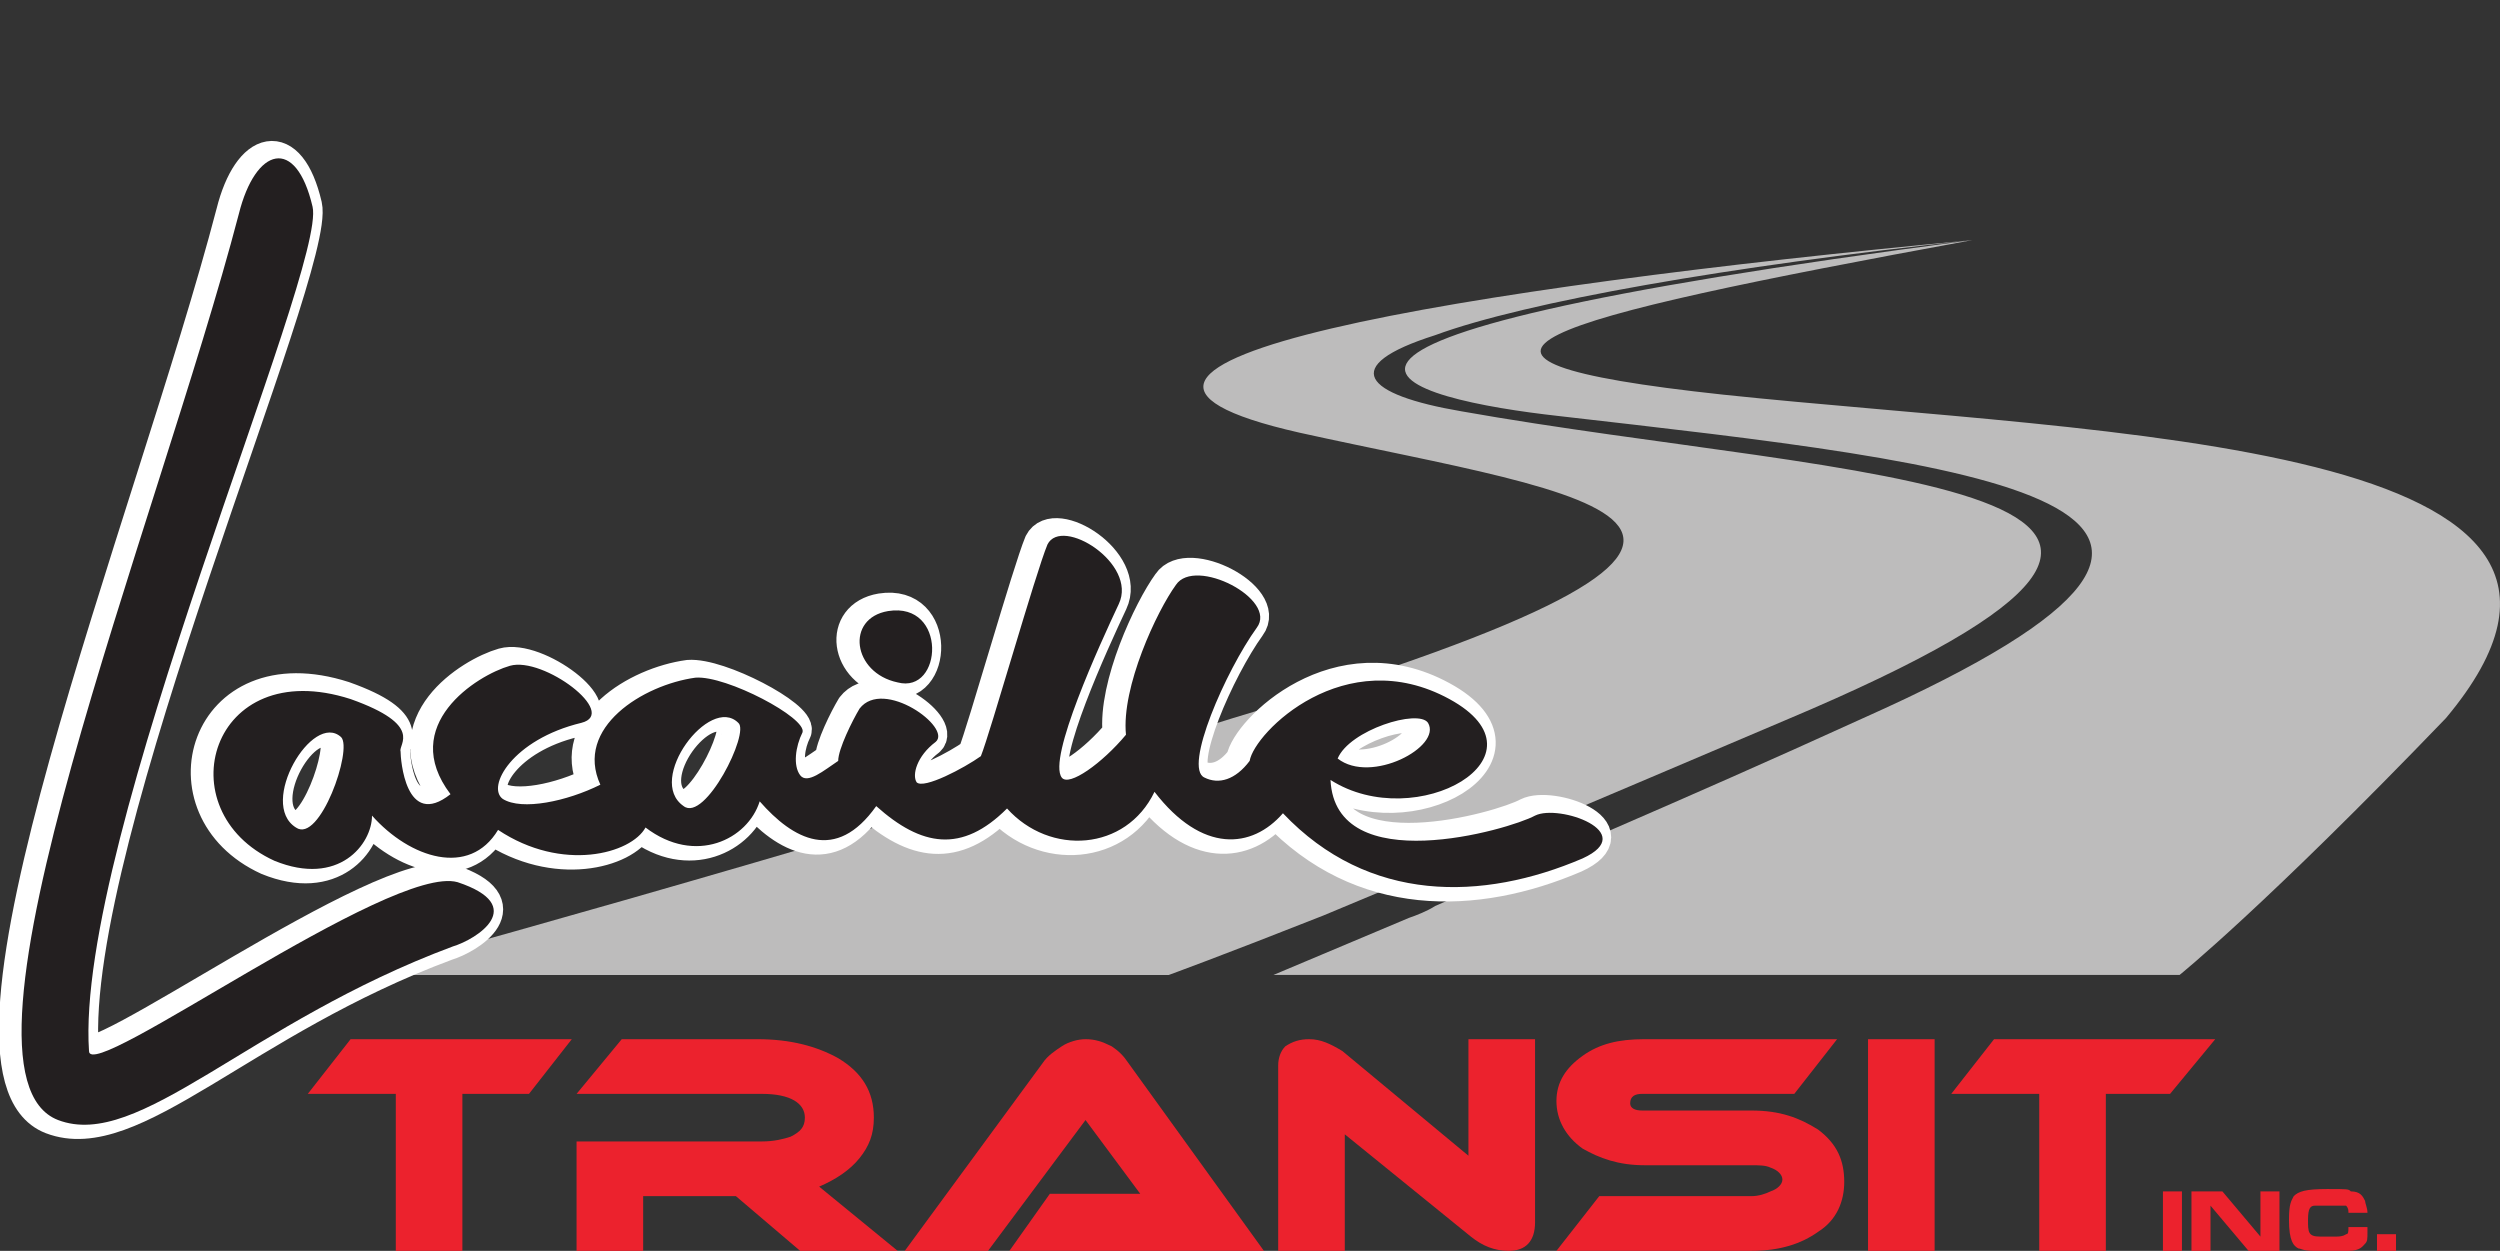 <?xml version="1.0" encoding="UTF-8" standalone="no"?>
<!-- Created with Inkscape (http://www.inkscape.org/) -->

<svg
   xmlns:dc="http://purl.org/dc/elements/1.1/"
   xmlns:cc="http://creativecommons.org/ns#"
   xmlns:rdf="http://www.w3.org/1999/02/22-rdf-syntax-ns#"
   xmlns:svg="http://www.w3.org/2000/svg"
   xmlns="http://www.w3.org/2000/svg"
   xmlns:sodipodi="http://sodipodi.sourceforge.net/DTD/sodipodi-0.dtd"
   xmlns:inkscape="http://www.inkscape.org/namespaces/inkscape"
   id="svg2"
   version="1.1"
   inkscape:version="0.48.2 r9819"
   width="856.648"
   height="428.619"
   xml:space="preserve"
   sodipodi:docname="lacaillelogo.svg"><rect width="100%" height="100%" fill="#333333" stroke="none"/><defs
     id="defs6"><clipPath
       clipPathUnits="userSpaceOnUse"
       id="clipPath296"><path
         d="m 3625.56,1688.78 c 0,-60.96 49.28,-110.36 110.09,-110.36 60.38,0 110.1,49.4 110.1,110.36 0,60.52 -49.72,109.47 -110.1,109.47 -60.81,0 -110.09,-48.95 -110.09,-109.47 z"
         clip-rule="evenodd"
         id="path298"
         inkscape:connector-curvature="0" /></clipPath><radialGradient
       fx="19928.199"
       fy="15630.4"
       cx="19928.199"
       cy="15630.4"
       r="0"
       gradientUnits="userSpaceOnUse"
       gradientTransform="matrix(0,0.015,-0.015,0,676.357,-88.193)"
       id="radialGradient300"><stop
         style="stop-opacity:1;stop-color:#bdbcbc"
         offset="0"
         id="stop302" /><stop
         style="stop-opacity:1;stop-color:#ffffff"
         offset="1"
         id="stop304" /></radialGradient><clipPath
       clipPathUnits="userSpaceOnUse"
       id="clipPath314"><path
         d="m 3835.16,1691.21 c 0,55.63 -44.39,101.02 -100.77,101.02 -55.94,0 -101.22,-45.39 -101.22,-101.02 0,-56.96 45.28,-101.46 101.22,-101.46 56.38,0 100.77,44.5 100.77,101.46 z"
         clip-rule="evenodd"
         id="path316"
         inkscape:connector-curvature="0" /></clipPath><radialGradient
       fx="19950.1"
       fy="15642.6"
       cx="19950.1"
       cy="15642.6"
       r="0"
       gradientUnits="userSpaceOnUse"
       gradientTransform="matrix(0,0.015,-0.015,0,676.357,-88.193)"
       id="radialGradient318"><stop
         style="stop-opacity:1;stop-color:#bdbcbc"
         offset="0"
         id="stop320" /><stop
         style="stop-opacity:1;stop-color:#ffffff"
         offset="1"
         id="stop322" /></radialGradient><clipPath
       clipPathUnits="userSpaceOnUse"
       id="clipPath332"><path
         d="m 3815.17,1690.6 c 0,44.5 -35.96,80.99 -80.35,80.99 -44.84,0 -80.35,-36.49 -80.35,-80.99 0,-44.5 35.51,-80.1 80.35,-80.1 44.39,0 80.35,35.6 80.35,80.1 z"
         clip-rule="evenodd"
         id="path334"
         inkscape:connector-curvature="0" /></clipPath><radialGradient
       fx="19950.5"
       fy="15637.3"
       cx="19950.5"
       cy="15637.3"
       r="0"
       gradientUnits="userSpaceOnUse"
       gradientTransform="matrix(0,0.015,-0.015,0,676.357,-88.193)"
       id="radialGradient336"><stop
         style="stop-opacity:1;stop-color:#bdbcbc"
         offset="0"
         id="stop338" /><stop
         style="stop-opacity:1;stop-color:#ffffff"
         offset="1"
         id="stop340" /></radialGradient><clipPath
       clipPathUnits="userSpaceOnUse"
       id="clipPath350"><path
         d="m 3807.9,1688.78 c 0,40.5 -31.96,72.54 -72.36,72.54 -40.4,0 -72.81,-32.04 -72.81,-72.54 0,-39.6 32.41,-72.09 72.81,-72.09 40.4,0 72.36,32.49 72.36,72.09 z"
         clip-rule="evenodd"
         id="path352"
         inkscape:connector-curvature="0" /></clipPath><radialGradient
       fx="19933.699"
       fy="15633.2"
       cx="19933.699"
       cy="15633.2"
       r="0"
       gradientUnits="userSpaceOnUse"
       gradientTransform="matrix(0,0.015,-0.015,0,676.357,-88.193)"
       id="radialGradient354"><stop
         style="stop-opacity:1;stop-color:#bdbcbc"
         offset="0"
         id="stop356" /><stop
         style="stop-opacity:1;stop-color:#ffffff"
         offset="1"
         id="stop358" /></radialGradient><clipPath
       clipPathUnits="userSpaceOnUse"
       id="clipPath368"><path
         d="m 3782.46,1688.78 c 0,-27.14 -21.76,-48.51 -48.83,-48.51 -26.64,0 -47.95,21.37 -47.95,48.51 0,26.7 21.31,48.95 47.95,48.95 27.07,0 48.83,-22.25 48.83,-48.95 z"
         clip-rule="evenodd"
         id="path370"
         inkscape:connector-curvature="0" /></clipPath><radialGradient
       fx="19933.699"
       fy="15643.4"
       cx="19933.699"
       cy="15643.4"
       r="0"
       gradientUnits="userSpaceOnUse"
       gradientTransform="matrix(0,0.015,-0.015,0,676.357,-88.193)"
       id="radialGradient372"><stop
         style="stop-opacity:1;stop-color:#bdbcbc"
         offset="0"
         id="stop374" /><stop
         style="stop-opacity:1;stop-color:#ffffff"
         offset="1"
         id="stop376" /></radialGradient><clipPath
       clipPathUnits="userSpaceOnUse"
       id="clipPath386"><path
         d="m 3756.41,1688.78 c 0,11.57 -9.77,21.36 -22.2,21.36 -11.98,0 -21.75,-9.79 -21.75,-21.36 0,-12.01 9.77,-21.8 21.75,-21.8 12.43,0 22.2,9.79 22.2,21.8 z"
         clip-rule="evenodd"
         id="path388"
         inkscape:connector-curvature="0" /></clipPath><radialGradient
       fx="19930.1"
       fy="15640.4"
       cx="19930.1"
       cy="15640.4"
       r="0"
       gradientUnits="userSpaceOnUse"
       gradientTransform="matrix(0,0.015,-0.015,0,676.357,-88.193)"
       id="radialGradient390"><stop
         style="stop-opacity:1;stop-color:#bdbcbc"
         offset="0"
         id="stop392" /><stop
         style="stop-opacity:1;stop-color:#ffffff"
         offset="1"
         id="stop394" /></radialGradient><clipPath
       clipPathUnits="userSpaceOnUse"
       id="clipPath620"><path
         d="m 3625.56,1218.9 c 0,-60.97 49.28,-110.36 110.09,-110.36 60.38,0 110.1,49.39 110.1,110.36 0,60.52 -49.72,109.47 -110.1,109.47 -60.81,0 -110.09,-48.95 -110.09,-109.47 z"
         clip-rule="evenodd"
         id="path622"
         inkscape:connector-curvature="0" /></clipPath><radialGradient
       fx="16064.1"
       fy="15630.4"
       cx="16064.1"
       cy="15630.4"
       r="0"
       gradientUnits="userSpaceOnUse"
       gradientTransform="matrix(0,0.015,-0.015,0,676.357,-88.193)"
       id="radialGradient624"><stop
         style="stop-opacity:1;stop-color:#bdbcbc"
         offset="0"
         id="stop626" /><stop
         style="stop-opacity:1;stop-color:#ffffff"
         offset="1"
         id="stop628" /></radialGradient><clipPath
       clipPathUnits="userSpaceOnUse"
       id="clipPath638"><path
         d="m 3835.16,1221.33 c 0,55.62 -44.39,101.01 -100.77,101.01 -55.94,0 -101.22,-45.39 -101.22,-101.01 0,-56.96 45.28,-101.47 101.22,-101.47 56.38,0 100.77,44.51 100.77,101.47 z"
         clip-rule="evenodd"
         id="path640"
         inkscape:connector-curvature="0" /></clipPath><radialGradient
       fx="16085.9"
       fy="15642.6"
       cx="16085.9"
       cy="15642.6"
       r="0"
       gradientUnits="userSpaceOnUse"
       gradientTransform="matrix(0,0.015,-0.015,0,676.357,-88.193)"
       id="radialGradient642"><stop
         style="stop-opacity:1;stop-color:#bdbcbc"
         offset="0"
         id="stop644" /><stop
         style="stop-opacity:1;stop-color:#ffffff"
         offset="1"
         id="stop646" /></radialGradient><clipPath
       clipPathUnits="userSpaceOnUse"
       id="clipPath656"><path
         d="m 3815.17,1220.72 c 0,44.5 -35.96,80.99 -80.35,80.99 -44.84,0 -80.35,-36.49 -80.35,-80.99 0,-44.5 35.51,-80.1 80.35,-80.1 44.39,0 80.35,35.6 80.35,80.1 z"
         clip-rule="evenodd"
         id="path658"
         inkscape:connector-curvature="0" /></clipPath><radialGradient
       fx="16086.4"
       fy="15637.3"
       cx="16086.4"
       cy="15637.3"
       r="0"
       gradientUnits="userSpaceOnUse"
       gradientTransform="matrix(0,0.015,-0.015,0,676.357,-88.193)"
       id="radialGradient660"><stop
         style="stop-opacity:1;stop-color:#bdbcbc"
         offset="0"
         id="stop662" /><stop
         style="stop-opacity:1;stop-color:#ffffff"
         offset="1"
         id="stop664" /></radialGradient><clipPath
       clipPathUnits="userSpaceOnUse"
       id="clipPath674"><path
         d="m 3807.9,1218.9 c 0,40.49 -31.96,72.53 -72.36,72.53 -40.4,0 -72.81,-32.04 -72.81,-72.53 0,-39.61 32.41,-72.1 72.81,-72.1 40.4,0 72.36,32.49 72.36,72.1 z"
         clip-rule="evenodd"
         id="path676"
         inkscape:connector-curvature="0" /></clipPath><radialGradient
       fx="16069.6"
       fy="15633.2"
       cx="16069.6"
       cy="15633.2"
       r="0"
       gradientUnits="userSpaceOnUse"
       gradientTransform="matrix(0,0.015,-0.015,0,676.357,-88.193)"
       id="radialGradient678"><stop
         style="stop-opacity:1;stop-color:#bdbcbc"
         offset="0"
         id="stop680" /><stop
         style="stop-opacity:1;stop-color:#ffffff"
         offset="1"
         id="stop682" /></radialGradient><clipPath
       clipPathUnits="userSpaceOnUse"
       id="clipPath692"><path
         d="m 3782.46,1218.9 c 0,-27.15 -21.76,-48.51 -48.83,-48.51 -26.64,0 -47.95,21.36 -47.95,48.51 0,26.7 21.31,48.95 47.95,48.95 27.07,0 48.83,-22.25 48.83,-48.95 z"
         clip-rule="evenodd"
         id="path694"
         inkscape:connector-curvature="0" /></clipPath><radialGradient
       fx="16069.6"
       fy="15643.4"
       cx="16069.6"
       cy="15643.4"
       r="0"
       gradientUnits="userSpaceOnUse"
       gradientTransform="matrix(0,0.015,-0.015,0,676.357,-88.193)"
       id="radialGradient696"><stop
         style="stop-opacity:1;stop-color:#bdbcbc"
         offset="0"
         id="stop698" /><stop
         style="stop-opacity:1;stop-color:#ffffff"
         offset="1"
         id="stop700" /></radialGradient><clipPath
       clipPathUnits="userSpaceOnUse"
       id="clipPath710"><path
         d="m 3756.41,1218.9 c 0,11.57 -9.77,21.36 -22.2,21.36 -11.98,0 -21.75,-9.79 -21.75,-21.36 0,-12.02 9.77,-21.81 21.75,-21.81 12.43,0 22.2,9.79 22.2,21.81 z"
         clip-rule="evenodd"
         id="path712"
         inkscape:connector-curvature="0" /></clipPath><radialGradient
       fx="16065.9"
       fy="15640.4"
       cx="16065.9"
       cy="15640.4"
       r="0"
       gradientUnits="userSpaceOnUse"
       gradientTransform="matrix(0,0.015,-0.015,0,676.357,-88.193)"
       id="radialGradient714"><stop
         style="stop-opacity:1;stop-color:#bdbcbc"
         offset="0"
         id="stop716" /><stop
         style="stop-opacity:1;stop-color:#ffffff"
         offset="1"
         id="stop718" /></radialGradient><clipPath
       clipPathUnits="userSpaceOnUse"
       id="clipPath1014"><path
         d="m 1848.54,4904.68 c 0,60.96 49.28,110.36 110.09,110.36 60.38,0 110.1,-49.4 110.1,-110.36 0,-60.52 -49.72,-109.48 -110.1,-109.48 -60.81,0 -110.09,48.96 -110.09,109.48 z"
         clip-rule="evenodd"
         id="path1016"
         inkscape:connector-curvature="0" /></clipPath><radialGradient
       fx="46382.102"
       fy="30244"
       cx="46382.102"
       cy="30244"
       r="0"
       gradientUnits="userSpaceOnUse"
       gradientTransform="matrix(0,0.015,-0.015,0,676.357,-88.193)"
       id="radialGradient1018"><stop
         style="stop-opacity:1;stop-color:#bdbcbc"
         offset="0"
         id="stop1020" /><stop
         style="stop-opacity:1;stop-color:#ffffff"
         offset="1"
         id="stop1022" /></radialGradient><clipPath
       clipPathUnits="userSpaceOnUse"
       id="clipPath1032"><path
         d="m 2058.14,4902.25 c 0,-55.63 -44.39,-101.02 -100.77,-101.02 -55.94,0 -101.21,45.39 -101.21,101.02 0,56.96 45.27,101.46 101.21,101.46 56.38,0 100.77,-44.5 100.77,-101.46 z"
         clip-rule="evenodd"
         id="path1034"
         inkscape:connector-curvature="0" /></clipPath><radialGradient
       fx="46360.301"
       fy="30256.301"
       cx="46360.301"
       cy="30256.301"
       r="0"
       gradientUnits="userSpaceOnUse"
       gradientTransform="matrix(0,0.015,-0.015,0,676.357,-88.193)"
       id="radialGradient1036"><stop
         style="stop-opacity:1;stop-color:#bdbcbc"
         offset="0"
         id="stop1038" /><stop
         style="stop-opacity:1;stop-color:#ffffff"
         offset="1"
         id="stop1040" /></radialGradient><clipPath
       clipPathUnits="userSpaceOnUse"
       id="clipPath1050"><path
         d="m 2038.15,4902.86 c 0,-44.51 -35.96,-81 -80.35,-81 -44.84,0 -80.35,36.49 -80.35,81 0,44.5 35.51,80.1 80.35,80.1 44.39,0 80.35,-35.6 80.35,-80.1 z"
         clip-rule="evenodd"
         id="path1052"
         inkscape:connector-curvature="0" /></clipPath><radialGradient
       fx="46359.801"
       fy="30250.9"
       cx="46359.801"
       cy="30250.9"
       r="0"
       gradientUnits="userSpaceOnUse"
       gradientTransform="matrix(0,0.015,-0.015,0,676.357,-88.193)"
       id="radialGradient1054"><stop
         style="stop-opacity:1;stop-color:#bdbcbc"
         offset="0"
         id="stop1056" /><stop
         style="stop-opacity:1;stop-color:#ffffff"
         offset="1"
         id="stop1058" /></radialGradient><clipPath
       clipPathUnits="userSpaceOnUse"
       id="clipPath1068"><path
         d="m 2030.88,4904.68 c 0,-40.5 -31.96,-72.54 -72.36,-72.54 -40.39,0 -72.8,32.04 -72.8,72.54 0,39.6 32.41,72.09 72.8,72.09 40.4,0 72.36,-32.49 72.36,-72.09 z"
         clip-rule="evenodd"
         id="path1070"
         inkscape:connector-curvature="0" /></clipPath><radialGradient
       fx="46376.602"
       fy="30246.801"
       cx="46376.602"
       cy="30246.801"
       r="0"
       gradientUnits="userSpaceOnUse"
       gradientTransform="matrix(0,0.015,-0.015,0,676.357,-88.193)"
       id="radialGradient1072"><stop
         style="stop-opacity:1;stop-color:#bdbcbc"
         offset="0"
         id="stop1074" /><stop
         style="stop-opacity:1;stop-color:#ffffff"
         offset="1"
         id="stop1076" /></radialGradient><clipPath
       clipPathUnits="userSpaceOnUse"
       id="clipPath1086"><path
         d="m 2005.44,4904.68 c 0,27.14 -21.75,48.5 -48.83,48.5 -26.64,0 -47.95,-21.36 -47.95,-48.5 0,-26.7 21.31,-48.95 47.95,-48.95 27.08,0 48.83,22.25 48.83,48.95 z"
         clip-rule="evenodd"
         id="path1088"
         inkscape:connector-curvature="0" /></clipPath><radialGradient
       fx="46376.602"
       fy="30257.1"
       cx="46376.602"
       cy="30257.1"
       r="0"
       gradientUnits="userSpaceOnUse"
       gradientTransform="matrix(0,0.015,-0.015,0,676.357,-88.193)"
       id="radialGradient1090"><stop
         style="stop-opacity:1;stop-color:#bdbcbc"
         offset="0"
         id="stop1092" /><stop
         style="stop-opacity:1;stop-color:#ffffff"
         offset="1"
         id="stop1094" /></radialGradient><clipPath
       clipPathUnits="userSpaceOnUse"
       id="clipPath1104"><path
         d="m 1979.39,4904.68 c 0,-11.57 -9.76,-21.36 -22.2,-21.36 -11.98,0 -21.75,9.79 -21.75,21.36 0,12.01 9.77,21.8 21.75,21.8 12.44,0 22.2,-9.79 22.2,-21.8 z"
         clip-rule="evenodd"
         id="path1106"
         inkscape:connector-curvature="0" /></clipPath><radialGradient
       fx="46380.199"
       fy="30254.1"
       cx="46380.199"
       cy="30254.1"
       r="0"
       gradientUnits="userSpaceOnUse"
       gradientTransform="matrix(0,0.015,-0.015,0,676.357,-88.193)"
       id="radialGradient1108"><stop
         style="stop-opacity:1;stop-color:#bdbcbc"
         offset="0"
         id="stop1110" /><stop
         style="stop-opacity:1;stop-color:#ffffff"
         offset="1"
         id="stop1112" /></radialGradient><clipPath
       clipPathUnits="userSpaceOnUse"
       id="clipPath1338"><path
         d="m 1848.54,5374.56 c 0,60.96 49.28,110.36 110.09,110.36 60.38,0 110.1,-49.4 110.1,-110.36 0,-60.52 -49.72,-109.47 -110.1,-109.47 -60.81,0 -110.09,48.95 -110.09,109.47 z"
         clip-rule="evenodd"
         id="path1340"
         inkscape:connector-curvature="0" /></clipPath><radialGradient
       fx="50246.199"
       fy="30244"
       cx="50246.199"
       cy="30244"
       r="0"
       gradientUnits="userSpaceOnUse"
       gradientTransform="matrix(0,0.015,-0.015,0,676.357,-88.193)"
       id="radialGradient1342"><stop
         style="stop-opacity:1;stop-color:#bdbcbc"
         offset="0"
         id="stop1344" /><stop
         style="stop-opacity:1;stop-color:#ffffff"
         offset="1"
         id="stop1346" /></radialGradient><clipPath
       clipPathUnits="userSpaceOnUse"
       id="clipPath1356"><path
         d="m 2058.14,5372.13 c 0,-55.63 -44.39,-101.02 -100.77,-101.02 -55.94,0 -101.21,45.39 -101.21,101.02 0,56.96 45.27,101.46 101.21,101.46 56.38,0 100.77,-44.5 100.77,-101.46 z"
         clip-rule="evenodd"
         id="path1358"
         inkscape:connector-curvature="0" /></clipPath><radialGradient
       fx="50224.398"
       fy="30256.301"
       cx="50224.398"
       cy="30256.301"
       r="0"
       gradientUnits="userSpaceOnUse"
       gradientTransform="matrix(0,0.015,-0.015,0,676.357,-88.193)"
       id="radialGradient1360"><stop
         style="stop-opacity:1;stop-color:#bdbcbc"
         offset="0"
         id="stop1362" /><stop
         style="stop-opacity:1;stop-color:#ffffff"
         offset="1"
         id="stop1364" /></radialGradient><clipPath
       clipPathUnits="userSpaceOnUse"
       id="clipPath1374"><path
         d="m 2038.15,5372.74 c 0,-44.5 -35.96,-80.99 -80.35,-80.99 -44.84,0 -80.35,36.49 -80.35,80.99 0,44.5 35.51,80.1 80.35,80.1 44.39,0 80.35,-35.6 80.35,-80.1 z"
         clip-rule="evenodd"
         id="path1376"
         inkscape:connector-curvature="0" /></clipPath><radialGradient
       fx="50223.898"
       fy="30250.9"
       cx="50223.898"
       cy="30250.9"
       r="0"
       gradientUnits="userSpaceOnUse"
       gradientTransform="matrix(0,0.015,-0.015,0,676.357,-88.193)"
       id="radialGradient1378"><stop
         style="stop-opacity:1;stop-color:#bdbcbc"
         offset="0"
         id="stop1380" /><stop
         style="stop-opacity:1;stop-color:#ffffff"
         offset="1"
         id="stop1382" /></radialGradient><clipPath
       clipPathUnits="userSpaceOnUse"
       id="clipPath1392"><path
         d="m 2030.88,5374.56 c 0,-40.5 -31.96,-72.54 -72.36,-72.54 -40.39,0 -72.8,32.04 -72.8,72.54 0,39.6 32.41,72.09 72.8,72.09 40.4,0 72.36,-32.49 72.36,-72.09 z"
         clip-rule="evenodd"
         id="path1394"
         inkscape:connector-curvature="0" /></clipPath><radialGradient
       fx="50240.801"
       fy="30246.801"
       cx="50240.801"
       cy="30246.801"
       r="0"
       gradientUnits="userSpaceOnUse"
       gradientTransform="matrix(0,0.015,-0.015,0,676.357,-88.193)"
       id="radialGradient1396"><stop
         style="stop-opacity:1;stop-color:#bdbcbc"
         offset="0"
         id="stop1398" /><stop
         style="stop-opacity:1;stop-color:#ffffff"
         offset="1"
         id="stop1400" /></radialGradient><clipPath
       clipPathUnits="userSpaceOnUse"
       id="clipPath1410"><path
         d="m 2005.44,5374.56 c 0,27.14 -21.75,48.51 -48.83,48.51 -26.64,0 -47.95,-21.37 -47.95,-48.51 0,-26.7 21.31,-48.95 47.95,-48.95 27.08,0 48.83,22.25 48.83,48.95 z"
         clip-rule="evenodd"
         id="path1412"
         inkscape:connector-curvature="0" /></clipPath><radialGradient
       fx="50240.801"
       fy="30257.1"
       cx="50240.801"
       cy="30257.1"
       r="0"
       gradientUnits="userSpaceOnUse"
       gradientTransform="matrix(0,0.015,-0.015,0,676.357,-88.193)"
       id="radialGradient1414"><stop
         style="stop-opacity:1;stop-color:#bdbcbc"
         offset="0"
         id="stop1416" /><stop
         style="stop-opacity:1;stop-color:#ffffff"
         offset="1"
         id="stop1418" /></radialGradient><clipPath
       clipPathUnits="userSpaceOnUse"
       id="clipPath1428"><path
         d="m 1979.39,5374.56 c 0,-11.57 -9.76,-21.36 -22.2,-21.36 -11.98,0 -21.75,9.79 -21.75,21.36 0,12.01 9.77,21.8 21.75,21.8 12.44,0 22.2,-9.79 22.2,-21.8 z"
         clip-rule="evenodd"
         id="path1430"
         inkscape:connector-curvature="0" /></clipPath><radialGradient
       fx="50244.398"
       fy="30254.1"
       cx="50244.398"
       cy="30254.1"
       r="0"
       gradientUnits="userSpaceOnUse"
       gradientTransform="matrix(0,0.015,-0.015,0,676.357,-88.193)"
       id="radialGradient1432"><stop
         style="stop-opacity:1;stop-color:#bdbcbc"
         offset="0"
         id="stop1434" /><stop
         style="stop-opacity:1;stop-color:#ffffff"
         offset="1"
         id="stop1436" /></radialGradient></defs><sodipodi:namedview
     pagecolor="#ffffff"
     bordercolor="#666666"
     borderopacity="1"
     objecttolerance="10"
     gridtolerance="10"
     guidetolerance="10"
     inkscape:pageopacity="0"
     inkscape:pageshadow="2"
     inkscape:window-width="1232"
     inkscape:window-height="845"
     id="namedview4"
     showgrid="false"
     inkscape:zoom="0.72733171"
     inkscape:cx="-323.50354"
     inkscape:cy="87.272719"
     inkscape:window-x="0"
     inkscape:window-y="0"
     inkscape:window-maximized="0"
     inkscape:current-layer="g10"
     fit-margin-top="0"
     fit-margin-left="0"
     fit-margin-right="0"
     fit-margin-bottom="0" /><g
     id="g10"
     inkscape:groupmode="layer"
     inkscape:label="LACAILLE-TRANSIT-2012"
     transform="matrix(0,1.25,1.25,0,-73.904,-99.692)"><rect
       style="opacity:0.634;fill:none;stroke:#000000;stroke-width:0.643;stroke-linecap:round;stroke-miterlimit:4;stroke-opacity:0.182;stroke-dasharray:none;stroke-dashoffset:0"
       id="rect3177"
       width="423.357"
       height="423.357"
       x="-755.887"
       y="37.864"
       transform="matrix(0,1,1,0,0,0)"
       rx="15.854"
       ry="1.29"
       inkscape:export-filename="/Users/william/Dropbox/web/lacaille/output/favicon.png"
       inkscape:export-xdpi="5.4339623"
       inkscape:export-ydpi="5.4339623" /><path
       inkscape:connector-curvature="0"
       id="path992"
       style="fill:none;stroke:#231f20;stroke-width:0.003;stroke-linecap:butt;stroke-linejoin:miter;stroke-miterlimit:22.926;stroke-opacity:1;stroke-dasharray:none"
       d="m 204.625,727.32 0,-668.197 -122.562,0 0,6.454 -1.485,-0.001 -0.043,-4.351 -0.781,-0.007 0,665.041 0.654,-0.019 -0.021,-2.65 1.56,-0.008 0,3.738 122.678,0 z" /><path
       inkscape:connector-curvature="0"
       id="path996"
       style="fill:none;stroke:#231f20;stroke-width:0.003;stroke-linecap:butt;stroke-linejoin:miter;stroke-miterlimit:22.926;stroke-opacity:1;stroke-dasharray:none"
       d="m 81.318,67.135 111.392,0 0,655.966 -111.392,0 0,-655.966 z" /><path
       inkscape:connector-curvature="0"
       id="path1534"
       style="fill:#bdbcbc;fill-opacity:1;fill-rule:evenodd;stroke:none"
       d="m 171.636,452.539 c -9.127,24.774 -18.906,80.191 -26.079,147.343 13.04,-138.87 33.904,-267.958 52.81,-184.505 17.604,79.54 24.774,159.731 78.237,-18.255 39.121,-124.529 70.415,-239.927 70.415,-239.927 l 0,222.324 c 0,0 -5.217,14.341 -16.301,42.378 -11.084,26.728 -29.34,69.758 -53.463,126.483 -65.85,156.474 -65.85,17.604 -84.756,-88.67 -4.565,-26.728 -12.388,-33.899 -20.864,-7.171 z m 175.383,204.068 c 0,0 -18.906,23.472 -70.415,73.02 -76.281,63.896 -77.584,-93.235 -88.669,-198.201 -9.779,-90.624 -20.211,-52.16 -42.378,68.455 28.687,-220.364 43.684,-154.514 48.245,-113.439 13.041,113.439 23.471,216.45 82.802,83.448 23.472,-51.503 39.773,-90.624 51.508,-117.353 1.303,-1.96 2.605,-5.217 3.257,-7.171 10.433,-24.774 15.65,-37.167 15.65,-37.167 l 0,248.406" /><path
       inkscape:connector-curvature="0"
       id="path1536"
       style="fill:#231f20;fill-opacity:1;fill-rule:evenodd;stroke:none"
       d="m 266.822,305.19 c 3.262,12.387 -22.163,13.69 -19.558,-2.605 1.96,-11.736 16.952,-9.782 19.558,2.605 z m 36.51,174.735 c 3.914,-7.176 17.609,-54.771 -9.776,-56.074 14.998,23.472 -6.519,61.285 -22.169,32.596 -15.644,-28.683 9.13,-53.457 16.952,-54.76 5.217,-3.914 6.519,-8.479 4.565,-12.387 -2.611,-5.874 -29.34,5.862 -41.075,14.341 -7.822,5.868 -19.558,-16.952 -11.736,-22.169 7.171,-5.217 28.037,-14.993 41.075,-13.69 7.822,-6.519 14.341,-15.65 11.736,-17.604 -5.217,-3.914 -36.51,10.433 -47.595,15.644 -11.084,5.217 -24.123,-15.644 -16.301,-19.558 7.822,-3.257 51.508,-15.644 58.028,-18.255 3.257,-4.565 9.125,-15.644 7.171,-17.604 -1.954,-1.303 -7.171,0 -11.084,5.217 -3.914,4.565 -17.604,-14.341 -9.125,-20.866 3.257,-1.954 11.079,-5.862 14.341,-5.862 2.605,-3.914 6.519,-8.479 3.914,-10.433 -2.611,-1.96 -7.822,-1.303 -11.736,0.651 -3.914,1.303 -15.65,-20.866 -14.998,-29.34 1.96,-14.341 13.69,-33.248 29.34,-26.077 4.565,-9.13 7.171,-21.518 3.914,-26.734 -3.262,-4.56 -16.301,2.611 -20.866,21.518 -2.605,10.433 -18.255,-10.433 -15.644,-19.558 2.605,-9.13 16.301,-30.642 35.202,-16.301 9.782,-12.387 -9.776,-13.69 -11.73,-13.69 -1.96,-0.651 -7.171,6.519 -14.347,-13.696 -12.387,-38.464 30.642,-50.851 44.338,-20.861 7.171,17.604 -4.565,26.728 -12.393,26.728 11.736,10.433 16.952,26.734 3.914,34.556 11.736,17.604 6.519,36.51 -0.651,40.424 10.433,13.69 3.262,28.037 -7.171,31.294 10.433,9.125 16.952,20.866 1.303,31.945 11.084,12.387 13.039,23.472 0.651,35.859 13.039,11.736 11.736,32.602 -4.565,40.424 16.952,13.039 15.65,26.728 5.874,35.207 24.769,23.472 24.123,54.765 12.382,82.145 -7.171,15.65 -14.993,-6.514 -11.736,-13.033 z m -25.426,-29.345 c 6.525,3.914 16.952,-15.644 9.782,-24.769 -7.822,3.257 -13.69,22.163 -9.782,24.769 z m 28.688,-310.337 c -6.519,-10.433 -31.945,4.565 -24.774,12.387 3.257,3.262 29.34,-5.868 24.774,-12.387 z m -5.868,106.274 c -7.171,-10.433 -30.642,7.171 -22.82,14.993 2.611,3.262 27.385,-9.13 22.82,-14.993" /><g
       transform="matrix(0,0.566,-0.566,0,-357.98,-2431.873)"
       id="g1538"><path
         inkscape:connector-curvature="0"
         id="path1540"
         style="fill:none;stroke:#ffffff;stroke-width:15.648;stroke-linecap:round;stroke-linejoin:round;stroke-miterlimit:22.926;stroke-opacity:1;stroke-dasharray:none"
         d="m 4832.38,-1103.11 c 21.87,-5.76 24.18,39.13 -4.6,34.53 -20.72,-3.46 -17.27,-29.93 4.6,-34.53 m 308.5,-64.46 c -12.67,-6.91 -96.7,-31.09 -99,17.26 41.44,-26.48 108.2,11.51 57.55,39.14 -50.64,27.62 -94.38,-16.12 -96.68,-29.93 -6.91,-9.21 -14.97,-11.51 -21.87,-8.06 -10.37,4.61 10.35,51.8 25.32,72.52 10.36,13.81 -29.93,34.53 -39.14,20.72 -9.21,-12.66 -26.47,-49.5 -24.17,-72.52 -11.51,-13.81 -27.63,-25.32 -31.08,-20.72 -6.91,9.21 18.42,64.46 27.62,84.03 9.22,19.57 -27.62,42.59 -34.53,28.78 -5.75,-13.81 -27.62,-90.94 -32.23,-102.45 -8.06,-5.75 -27.62,-16.11 -31.08,-12.66 -2.3,3.45 0,12.66 9.21,19.57 8.06,6.91 -25.32,31.08 -36.83,16.11 -3.46,-5.75 -10.36,-19.56 -10.36,-25.32 -6.91,-4.6 -14.96,-11.51 -18.42,-6.91 -3.46,4.61 -2.3,13.81 1.15,20.72 2.31,6.91 -36.84,27.63 -51.8,26.48 -25.32,-3.46 -58.7,-24.17 -46.04,-51.8 -16.12,-8.06 -37.99,-12.66 -47.19,-6.91 -8.06,5.76 4.6,28.78 37.98,36.84 18.42,4.6 -18.42,32.23 -34.53,27.62 -16.12,-4.6 -54.1,-28.78 -28.78,-62.15 -21.87,-17.27 -24.17,17.26 -24.17,20.71 -1.15,3.46 11.51,12.66 -24.18,25.33 -67.91,21.87 -89.78,-54.1 -36.83,-78.28 31.08,-12.66 47.19,8.06 47.19,21.88 18.42,-20.72 47.2,-29.93 61.01,-6.91 31.08,-20.72 64.46,-11.51 71.37,1.15 24.17,-18.42 49.5,-5.76 55.25,12.66 16.11,-18.42 36.84,-29.93 56.4,-2.3 21.88,-19.57 41.44,-23.02 63.31,-1.15 20.73,-23.02 57.56,-20.72 71.37,8.06 23.02,-29.93 47.2,-27.63 62.16,-10.37 41.44,-43.73 96.69,-42.59 145.04,-21.86 27.62,12.66 -11.51,26.47 -23.02,20.72 m -51.81,44.89 c 6.91,-11.52 -27.62,-29.93 -43.73,-17.27 5.75,13.81 39.13,24.17 43.73,17.27 m -547.91,-50.65 c -18.42,11.51 8.06,56.4 21.87,43.74 5.76,-5.75 -10.36,-51.8 -21.87,-43.74 m 187.63,10.36 c -18.42,12.66 12.66,54.1 26.47,40.29 5.76,-4.61 -16.11,-48.35 -26.47,-40.29" /></g><path
       inkscape:connector-curvature="0"
       id="path1542"
       style="fill:#231f20;fill-opacity:1;fill-rule:evenodd;stroke:none"
       d="m 138.386,124.598 c 84.755,-22.169 235.361,-83.453 248.399,-49.554 8.479,22.169 -26.728,52.16 -47.589,108.228 -1.96,6.519 -11.084,20.861 -17.609,1.303 -5.211,-18.255 55.422,-101.052 46.292,-101.052 -58.022,-3.914 -214.497,65.198 -231.449,61.285 -19.558,-4.565 -16.299,-15.65 1.956,-20.209" /><g
       transform="matrix(0,0.566,-0.566,0,-357.98,-2431.873)"
       id="g1544"><path
         inkscape:connector-curvature="0"
         id="path1546"
         style="fill:none;stroke:#ffffff;stroke-width:15.648;stroke-linecap:round;stroke-linejoin:round;stroke-miterlimit:22.926;stroke-opacity:1;stroke-dasharray:none"
         d="m 4513.54,-876.351 c -39.14,-149.639 -147.34,-415.539 -87.49,-438.559 39.14,-14.97 92.09,47.19 191.08,84.02 11.51,3.46 36.84,19.57 2.3,31.09 -32.23,9.2 -178.41,-97.85 -178.41,-81.73 -6.91,102.44 115.11,378.702 108.2,408.632 -8.06,34.531 -27.63,28.777 -35.68,-3.453" /></g><path
       inkscape:connector-curvature="0"
       id="path1548"
       style="fill:#231f20;fill-opacity:1;fill-rule:evenodd;stroke:none"
       d="m 266.822,305.19 c 3.262,12.387 -22.163,13.69 -19.558,-2.605 1.96,-11.736 16.952,-9.782 19.558,2.605 z m 36.51,174.735 c 3.914,-7.176 17.609,-54.771 -9.776,-56.074 14.998,23.472 -6.519,61.285 -22.169,32.596 -15.644,-28.683 9.13,-53.457 16.952,-54.76 5.217,-3.914 6.519,-8.479 4.565,-12.387 -2.611,-5.874 -29.34,5.862 -41.075,14.341 -7.822,5.868 -19.558,-16.952 -11.736,-22.169 7.171,-5.217 28.037,-14.993 41.075,-13.69 7.822,-6.519 14.341,-15.65 11.736,-17.604 -5.217,-3.914 -36.51,10.433 -47.595,15.644 -11.084,5.217 -24.123,-15.644 -16.301,-19.558 7.822,-3.257 51.508,-15.644 58.028,-18.255 3.257,-4.565 9.125,-15.644 7.171,-17.604 -1.954,-1.303 -7.171,0 -11.084,5.217 -3.914,4.565 -17.604,-14.341 -9.125,-20.866 3.257,-1.954 11.079,-5.862 14.341,-5.862 2.605,-3.914 6.519,-8.479 3.914,-10.433 -2.611,-1.96 -7.822,-1.303 -11.736,0.651 -3.914,1.303 -15.65,-20.866 -14.998,-29.34 1.96,-14.341 13.69,-33.248 29.34,-26.077 4.565,-9.13 7.171,-21.518 3.914,-26.734 -3.262,-4.56 -16.301,2.611 -20.866,21.518 -2.605,10.433 -18.255,-10.433 -15.644,-19.558 2.605,-9.13 16.301,-30.642 35.202,-16.301 9.782,-12.387 -9.776,-13.69 -11.73,-13.69 -1.96,-0.651 -7.171,6.519 -14.347,-13.696 -12.387,-38.464 30.642,-50.851 44.338,-20.861 7.171,17.604 -4.565,26.728 -12.393,26.728 11.736,10.433 16.952,26.734 3.914,34.556 11.736,17.604 6.519,36.51 -0.651,40.424 10.433,13.69 3.262,28.037 -7.171,31.294 10.433,9.125 16.952,20.866 1.303,31.945 11.084,12.387 13.039,23.472 0.651,35.859 13.039,11.736 11.736,32.602 -4.565,40.424 16.952,13.039 15.65,26.728 5.874,35.207 24.769,23.472 24.123,54.765 12.382,82.145 -7.171,15.65 -14.993,-6.514 -11.736,-13.033 z m -25.426,-29.345 c 6.525,3.914 16.952,-15.644 9.782,-24.769 -7.822,3.257 -13.69,22.163 -9.782,24.769 z m 28.688,-310.337 c -6.519,-10.433 -31.945,4.565 -24.774,12.387 3.257,3.262 29.34,-5.868 24.774,-12.387 z m -5.868,106.274 c -7.171,-10.433 -30.642,7.171 -22.82,14.993 2.611,3.262 27.385,-9.13 22.82,-14.993 z M 138.386,124.598 c 84.755,-22.169 235.361,-83.453 248.399,-49.554 8.479,22.169 -26.728,52.16 -47.589,108.228 -1.96,6.519 -11.084,20.861 -17.609,1.303 -5.211,-18.255 55.422,-101.052 46.292,-101.052 -58.022,-3.914 -214.497,65.198 -231.449,61.285 -19.558,-4.565 -16.299,-15.65 1.956,-20.209" /><path
       inkscape:connector-curvature="0"
       id="path1550"
       style="fill:#ec222d;fill-opacity:1;fill-rule:evenodd;stroke:none"
       d="m 406.349,652.042 16.299,0 0,5.215 -16.299,0 0,-5.215 z" /><path
       inkscape:connector-curvature="0"
       id="path1552"
       style="fill:#ec222d;fill-opacity:1;fill-rule:evenodd;stroke:none"
       d="m 422.645,659.864 0,5.217 -12.387,0 12.387,10.433 0,8.473 -16.295,0 0,-5.217 12.387,0 -12.387,-10.427 0,-8.479 16.295,0" /><path
       inkscape:connector-curvature="0"
       id="path1554"
       style="fill:#ec222d;fill-opacity:1;fill-rule:evenodd;stroke:none"
       d="m 416.125,702.893 c 1.308,0 1.954,0 1.954,-0.651 0,0 0.657,-0.651 0.657,-2.605 0,-0.651 0,-1.303 0,-1.954 0,-0.657 0,-1.303 0,-2.611 0,-3.257 -1.303,-3.257 -4.565,-3.257 -3.262,0 -3.914,0.651 -3.914,1.954 0,0 0,0.651 0,3.914 0,1.303 0,1.954 0,1.954 0,1.954 0,2.605 0,2.605 0.651,0.651 1.308,0.651 1.954,0.651 l 0,5.217 c -1.303,0 -2.605,-0.651 -3.257,-0.651 -1.303,-0.651 -2.605,-1.303 -2.605,-3.908 -0.651,-0.657 -0.651,-0.657 -0.651,-6.525 0,-5.868 0.651,-7.822 1.954,-9.125 1.303,-0.651 1.954,-1.303 6.519,-1.303 5.868,0 7.171,1.303 7.822,2.605 0,0.651 0.651,1.303 0.651,3.914 0,0 0,1.954 0,5.217 0,2.605 0,3.908 0,4.56 0,3.262 -1.303,3.914 -1.954,4.565 -0.651,0.651 -1.303,0.651 -3.257,0.651 l -1.308,0 0,-5.217" /><path
       inkscape:connector-curvature="0"
       id="path1556"
       style="fill:#ec222d;fill-opacity:1;fill-rule:evenodd;stroke:none"
       d="m 418.079,710.721 4.564,0 0,5.215 -4.564,0 0,-5.215 z" /><path
       inkscape:connector-curvature="0"
       id="path1558"
       style="fill:#ec222d;fill-opacity:1;fill-rule:evenodd;stroke:none"
       d="m 364.622,215.868 14.993,-11.736 0,-18.255 43.029,0 0,-18.255 -43.029,0 0,-24.123 -14.993,11.736 0,60.633" /><path
       inkscape:connector-curvature="0"
       id="path1560"
       style="fill:#ec222d;fill-opacity:1;fill-rule:evenodd;stroke:none"
       d="m 422.645,305.19 0,-26.728 -14.993,-17.604 0,-25.426 14.993,0 0,-18.255 -29.991,0 0,50.851 c 0,3.262 -0.651,5.868 -1.303,7.828 -1.303,2.605 -2.605,3.908 -5.217,3.908 -3.908,0 -6.519,-3.908 -6.519,-11.736 l 0,-50.851 -14.993,12.387 0,37.162 c 0,9.13 1.954,16.301 5.211,22.169 3.914,6.519 9.13,9.776 16.301,9.776 4.565,0 7.822,-1.303 11.084,-3.914 3.262,-2.605 5.868,-6.514 7.822,-11.079 l 17.604,21.512" /><path
       inkscape:connector-curvature="0"
       id="path1562"
       style="fill:#ec222d;fill-opacity:1;fill-rule:evenodd;stroke:none"
       d="m 422.645,335.832 -15.644,11.084 0,24.774 -20.215,-14.993 35.859,-26.728 0,-22.82 -51.503,37.813 c -1.954,1.303 -3.262,3.262 -4.565,5.217 -1.303,1.954 -1.954,4.565 -1.954,6.519 0,2.605 0.651,4.565 1.954,7.171 1.303,1.954 2.611,3.262 4.565,4.565 l 51.503,37.162 0,-69.764" /><path
       inkscape:connector-curvature="0"
       id="path1564"
       style="fill:#ec222d;fill-opacity:1;fill-rule:evenodd;stroke:none"
       d="m 414.823,479.924 c 5.217,0 7.822,-2.611 7.822,-7.176 0,-3.914 -1.303,-7.171 -3.908,-10.427 l -28.037,-34.556 31.945,0 0,-18.255 -50.851,0 c -1.96,0 -3.914,0.651 -5.217,1.954 -1.303,1.954 -1.954,3.914 -1.954,6.519 0,3.262 1.303,5.868 3.257,9.13 l 28.688,34.55 -31.945,0 0,18.261 50.2,0" /><path
       inkscape:connector-curvature="0"
       id="path1566"
       style="fill:#ec222d;fill-opacity:1;fill-rule:evenodd;stroke:none"
       d="m 364.622,562.721 14.993,-11.736 0,-41.727 c 0,-1.954 0.651,-3.257 2.611,-3.257 1.303,0 1.954,1.303 1.954,3.257 l 0,29.991 c 0,7.828 1.954,13.039 5.217,18.255 3.914,5.217 8.473,7.176 14.341,7.176 5.217,0 10.433,-1.96 13.696,-7.176 3.257,-4.56 5.211,-10.427 5.211,-18.255 l 0,-53.463 -14.993,11.736 0,41.727 c 0,1.954 -0.651,3.914 -1.303,5.217 -0.651,1.96 -1.96,3.262 -3.262,3.262 -1.303,0 -2.605,-1.303 -3.257,-3.262 -0.651,-1.303 -0.651,-3.262 -0.651,-5.217 l 0,-29.34 c 0,-7.171 -1.96,-12.387 -4.565,-16.952 -3.262,-4.56 -7.828,-7.171 -13.039,-7.171 -5.217,0 -9.13,2.611 -12.387,7.171 -3.262,4.565 -4.565,9.782 -4.565,16.952 l 0,52.811" /><path
       inkscape:connector-curvature="0"
       id="path1568"
       style="fill:#ec222d;fill-opacity:1;fill-rule:evenodd;stroke:none"
       d="m 364.622,571.2 58.025,0 0,18.255 -58.025,0 0,-18.255 z" /><path
       inkscape:connector-curvature="0"
       id="path1570"
       style="fill:#ec222d;fill-opacity:1;fill-rule:evenodd;stroke:none"
       d="m 364.622,666.383 14.993,-12.387 0,-17.604 43.029,0 0,-18.255 -43.029,0 0,-24.123 -14.993,11.736 0,60.633" /><path
       d="m 226.623,-83.314 0,-668.197 -122.562,0 0,6.454 -1.485,-0.001 -0.043,-4.351 -0.781,-0.007 0,665.041 0.654,-0.019 -0.021,-2.65 1.56,-0.008 0,3.738 122.678,0 z"
       style="fill:none;stroke:#231f20;stroke-width:0.003;stroke-linecap:butt;stroke-linejoin:miter;stroke-miterlimit:22.926;stroke-opacity:1;stroke-dasharray:none"
       id="path3123"
       inkscape:connector-curvature="0" /><path
       d="m 176.895,-507.772 c -12.316,14.148 -25.513,45.796 -35.192,84.145 17.597,-79.306 45.752,-153.027 71.265,-105.368 23.756,45.424 33.432,91.22 105.578,-10.425 52.793,-71.116 95.022,-137.019 95.022,-137.019 l 0,126.965 c 0,0 -7.04,8.19 -21.998,24.201 -14.958,15.264 -39.593,39.838 -72.146,72.232 -88.862,89.36 -88.862,10.053 -114.374,-50.638 -6.16,-15.264 -16.717,-19.359 -28.155,-4.095 z m 236.672,116.54 c 0,0 -25.513,13.404 -95.022,41.701 -102.938,36.49 -104.697,-53.245 -119.655,-113.189 -13.197,-51.754 -27.274,-29.788 -57.188,39.094 38.712,-125.846 58.949,-88.241 65.105,-64.783 17.598,64.783 31.673,123.611 111.737,47.656 31.674,-29.412 53.672,-51.754 69.509,-67.018 1.758,-1.119 3.516,-2.979 4.395,-4.095 14.079,-14.148 21.119,-21.226 21.119,-21.226 l 0,141.861"
       style="fill:#bdbcbc;fill-opacity:1;fill-rule:evenodd;stroke:none"
       id="path3127"
       inkscape:connector-curvature="0" /><path
       style="fill:#231f20;fill-opacity:1;fill-rule:evenodd;stroke:none"
       d="m 97.146,-670.951 c 106.221,-27.784 294.97,-104.589 311.31,-62.105 10.626,27.784 -33.498,65.37 -59.642,135.638 -2.456,8.17 -13.892,26.144 -22.069,1.633 -6.531,-22.878 69.459,-126.644 58.016,-126.644 -72.717,-4.905 -268.822,81.711 -290.067,76.806 -24.512,-5.721 -20.427,-19.613 2.452,-25.327"
       id="path3141"
       inkscape:connector-curvature="0" /><path
       d="m 229.333,-445.419 37.73,-29.534 0,-45.94 108.285,0 0,-45.94 -108.285,0 0,-60.706 -37.73,29.534 0,152.586"
       style="fill:#ec222d;fill-opacity:1;fill-rule:evenodd;stroke:none"
       id="path3151"
       inkscape:connector-curvature="0" /></g></svg>